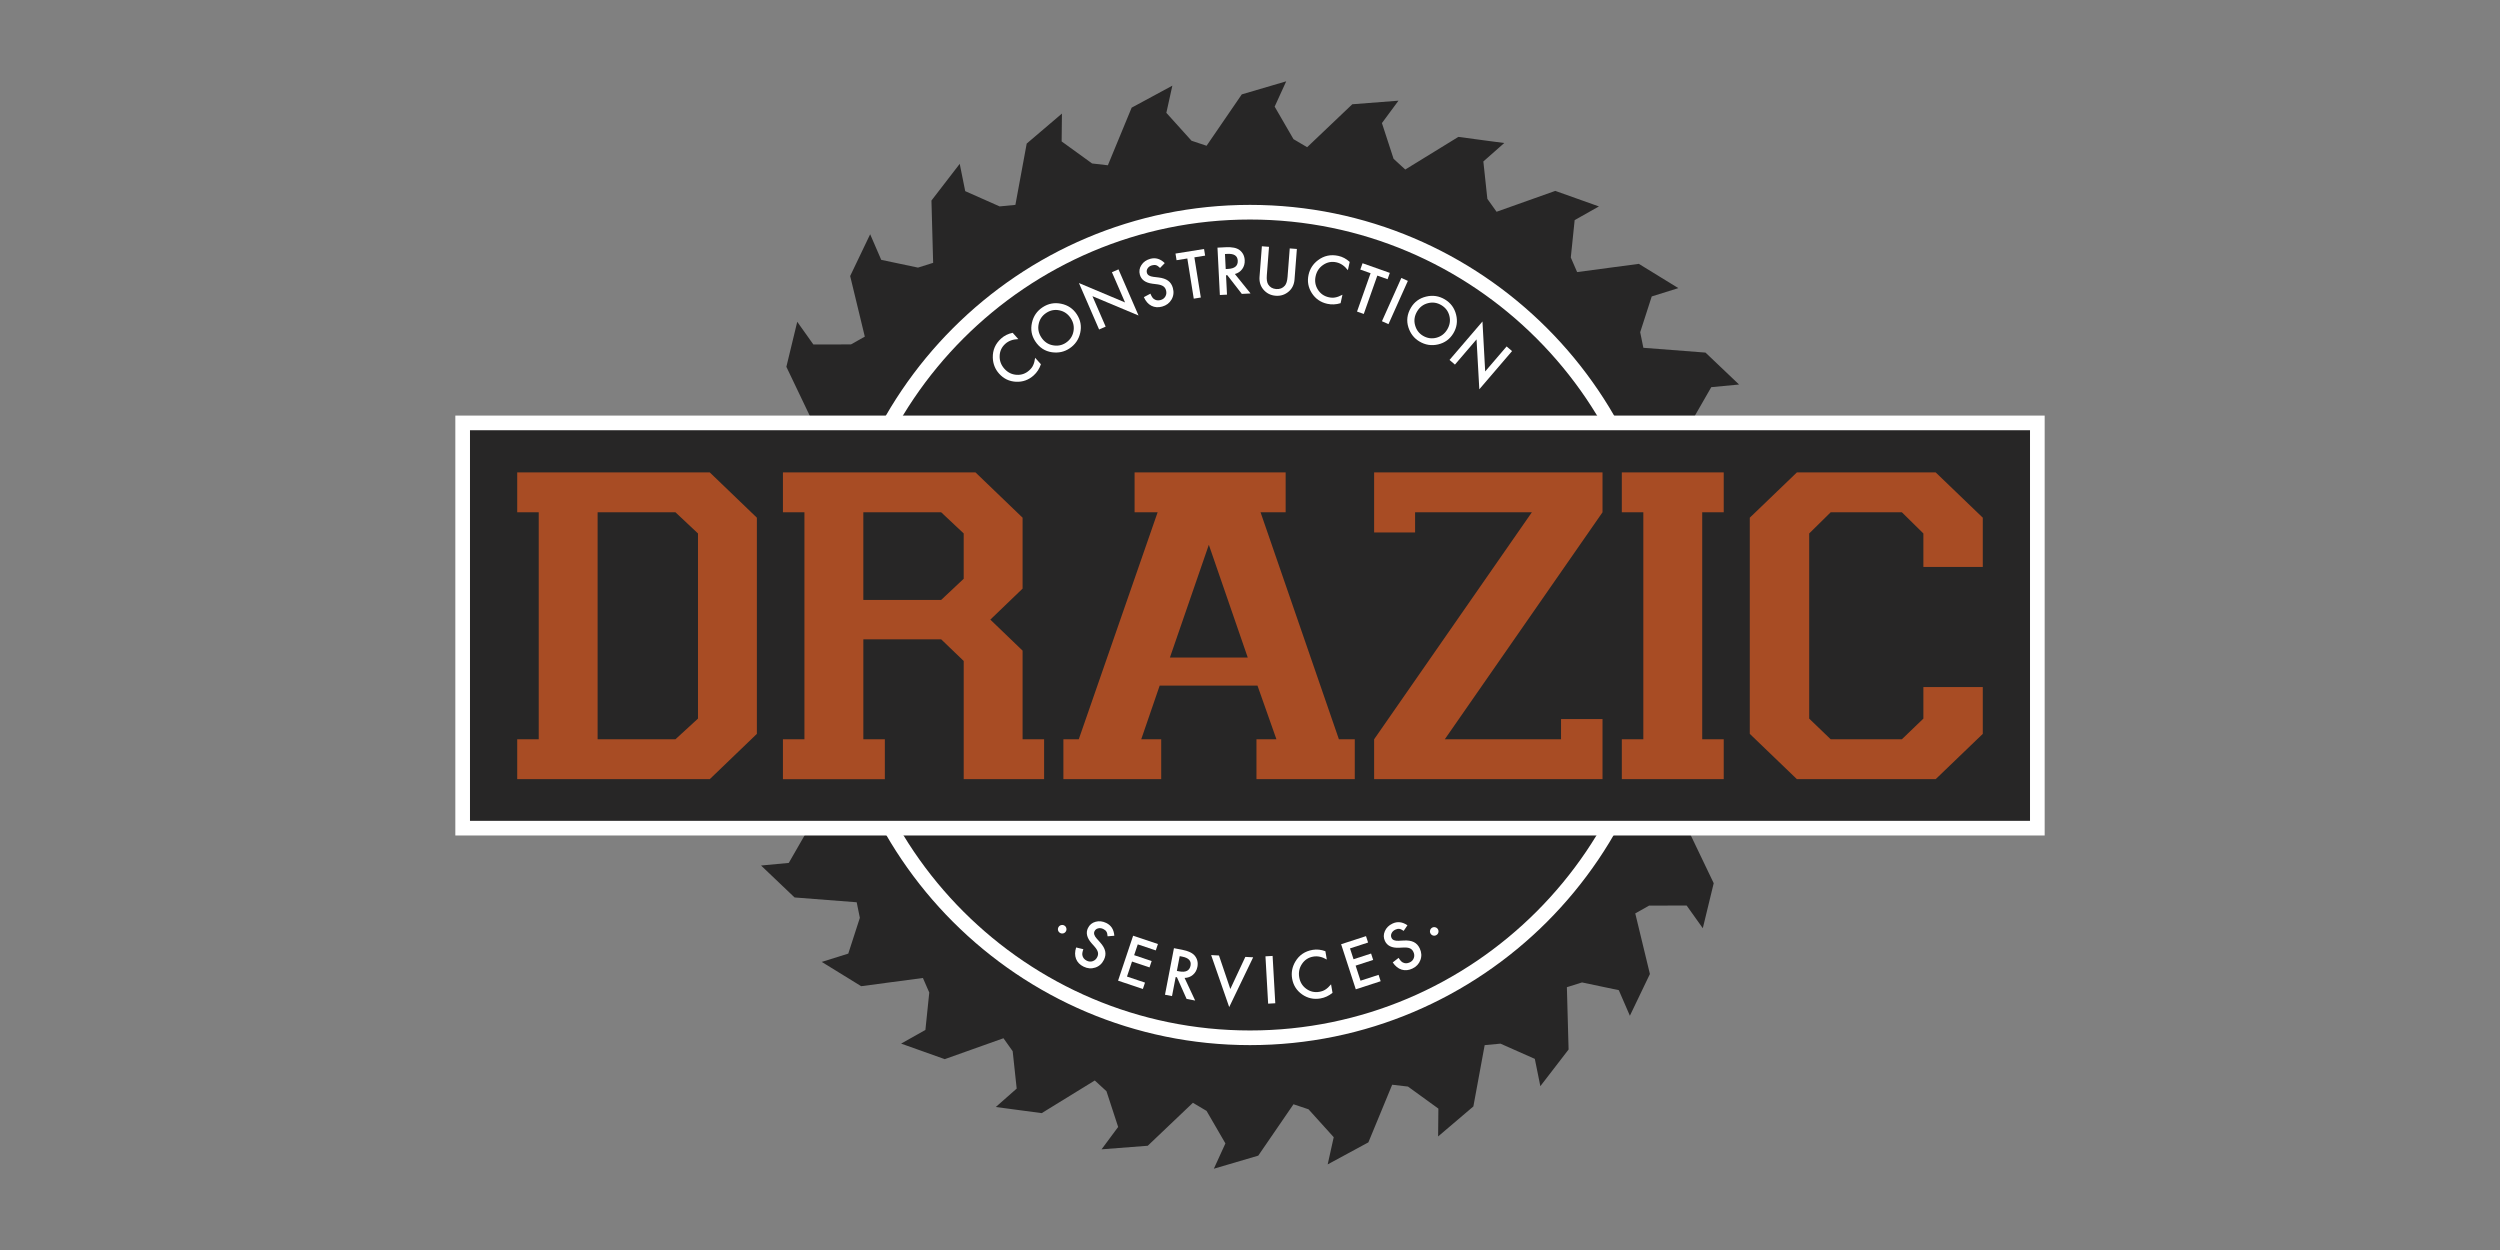 <?xml version="1.0" encoding="utf-8" ?>
<!-- Generator: Adobe Illustrator 19.0.0, SVG Export Plug-In . SVG Version: 6.00 Build 0)  -->
<?xml-stylesheet type="text/css" href="/global.css" ?>


<svg version="1.1" id="Layer_1" class="logo" xmlns="http://www.w3.org/2000/svg" xmlns:xlink="http://www.w3.org/1999/xlink" x="0px" y="0px" viewBox="0 0 400 200" enable-background="new 0 0 400 200" xml:space="preserve">


<rect x="0" y="0" width="400" height="200" fill="#808080" stroke="none"/>


<g id="XMLID_43_">


<g id="XMLID_126_" class="blade_trans">


<path id="XMLID_127_" class="blades grow" fill="#272626" d="M139.225,37.481l-3.199,6.685l2.343,9.694l-2.214,1.246l-6.015,0.012l-2.582-3.632
l-1.74,7.203l4.299,8.992l-1.903,1.681l-5.877,1.262l-3.285-3.015l-0.201,7.404l6.077,7.902l-1.516,2.042l-5.489,2.456
l-3.84-2.267l1.344,7.287l7.588,6.465l-1.057,2.311l-4.858,3.545l-4.227-1.418l2.826,6.847l8.774,4.75l-0.559,2.476l-4.012,4.479
l-4.428-0.512l4.189,6.115l9.559,2.818l-0.019,2.538l-2.998,5.219l-4.437,0.417l5.365,5.11l9.936,0.77l0.507,2.491l-1.851,5.722
l-4.246,1.33l6.307,3.883l9.879-1.314l1.018,2.33l-0.617,5.984l-3.888,2.188l6.981,2.486l9.396-3.345l1.473,2.073l0.641,5.982
l-3.342,2.946l7.345,0.981l8.492-5.224l1.87,1.719l1.87,5.715l-2.654,3.579l7.388-0.569l7.225-6.875l2.185,1.297l3.017,5.201
l-1.85,4.051l7.105-2.092l5.638-8.222l2.405,0.806l4.031,4.464l-0.966,4.351l6.513-3.526l3.806-9.219l2.525,0.292l4.868,3.527
l-0.043,4.454l5.642-4.801l1.808-9.807l2.529-0.239l5.494,2.435l0.885,4.369l4.519-5.869l-0.273-9.967l2.42-0.763l5.886,1.238
l1.774,4.091l3.204-6.679l-2.343-9.695l2.214-1.249l6.006-0.01l2.587,3.629l1.745-7.201l-4.308-8.994l1.908-1.678l5.881-1.26
l3.275,3.015l0.21-7.409l-6.082-7.899l1.511-2.044l5.494-2.455l3.835,2.267l-1.339-7.285l-7.593-6.467l1.057-2.311l4.863-3.542
l4.222,1.418l-2.821-6.85l-8.77-4.742l0.555-2.482l4.012-4.48l4.433,0.514l-4.189-6.11l-9.568-2.822l0.029-2.54l2.993-5.212
l4.447-0.423l-5.37-5.109l-9.941-0.768l-0.507-2.494l1.846-5.722l4.255-1.332l-6.316-3.881l-9.879,1.312l-1.009-2.329l0.617-5.984
l3.883-2.188l-6.981-2.486l-9.396,3.34l-1.473-2.066l-0.641-5.984l3.342-2.948l-7.345-0.979l-8.492,5.22l-1.869-1.717
l-1.865-5.716l2.649-3.583l-7.388,0.571l-7.225,6.872l-2.185-1.288l-3.013-5.204l1.85-4.051l-7.11,2.092l-5.633,8.222l-2.41-0.806
l-4.026-4.464l0.961-4.347l-6.512,3.519l-3.806,9.218l-2.525-0.288l-4.872-3.526l0.048-4.459l-5.638,4.803l-1.808,9.807
l-2.525,0.244l-5.504-2.44l-0.88-4.369l-4.524,5.872l0.272,9.967l-2.424,0.763l-5.882-1.241L139.225,37.481z" />
</g>


<g id="XMLID_122_">
<path id="XMLID_123_" class="circle" fill="#FFFFFF" d="M200,167.219c-37.065,0-67.219-30.155-67.219-67.219
c0-37.065,30.155-67.219,67.219-67.219S267.219,62.935,267.219,100C267.219,137.064,237.065,167.219,200,167.219z M200,35.125
c-35.772,0-64.875,29.103-64.875,64.875s29.103,64.875,64.875,64.875s64.875-29.103,64.875-64.875S235.772,35.125,200,35.125z" />
</g>

<g id="XMLID_117_">
<rect id="XMLID_38_" x="74.025" y="67.665" fill="#272626" width="251.95" height="64.841" />
<path id="XMLID_118_" fill="#FFFFFF" d="M327.147,133.678H72.853V66.493h254.294V133.678z M75.197,131.334h249.605V68.837H75.197
V131.334z" />
</g>

<g id="XMLID_95_">
<g id="XMLID_113_">
<path id="XMLID_114_" fill="#A84C24" d="M82.754,124.666v-6.382h3.441V81.965h-3.441v-6.381h30.808l7.538,7.248v34.586
l-7.538,7.248H82.754z M108.072,118.284l3.605-3.308V85.353l-3.605-3.388H95.618v36.319H108.072z" />
</g>
<g id="XMLID_109_">
<path id="XMLID_110_" fill="#A84C24" d="M125.269,124.666v-6.382h3.441V81.965h-3.441v-6.381h30.808l7.538,7.248v11.345
l-5.162,4.963l5.162,4.963v14.181h3.441v6.382h-12.863v-18.908l-3.605-3.466h-12.454v15.993h3.441v6.382H125.269z
M150.587,95.989l3.605-3.388v-7.248l-3.605-3.388h-12.454v14.023H150.587z" />
</g>
<g id="XMLID_105_">
<path id="XMLID_106_" fill="#A84C24" d="M170.144,124.666v-6.382h2.458l12.618-36.319h-3.687v-6.381h24.17v6.381h-4.015
l12.536,36.319h2.54v6.382h-15.731v-6.382h3.195l-3.031-8.587h-15.649l-2.95,8.587h3.195v6.382H170.144z M199.64,105.206
l-6.227-18.041l-6.227,18.041H199.64z" />
</g>
<g id="XMLID_102_">
<path id="XMLID_103_" fill="#A84C24" d="M219.86,124.666v-6.382l25.236-36.319h-18.681v3.23h-6.555v-9.612h36.543v6.381
l-25.236,36.319h18.6v-3.23h6.636v9.612H219.86z" />
</g>
<g id="XMLID_99_">
<path id="XMLID_100_" fill="#A84C24" d="M259.491,124.666v-6.382h3.441V81.965h-3.441v-6.381h16.305v6.381h-3.441v36.319h3.441
v6.382H259.491z" />
</g>
<g id="XMLID_96_">
<path id="XMLID_97_" fill="#A84C24" d="M279.966,117.417V82.832l7.538-7.248h22.204l7.538,7.248v7.878h-9.505v-5.357
l-3.441-3.388h-11.389l-3.442,3.388v29.623l3.442,3.308H304.3l3.441-3.308v-5.042h9.505v7.484l-7.538,7.248h-22.204
L279.966,117.417z" />
</g>
</g>
<g id="XMLID_44_">
<g id="XMLID_67_">
<path id="XMLID_93_" fill="#FFFFFF" d="M162.027,53.248l0.905,1.007c-0.862,0.031-1.557,0.282-2.083,0.755
c-0.58,0.521-0.881,1.169-0.904,1.942c-0.027,0.773,0.228,1.46,0.767,2.059c0.532,0.592,1.181,0.912,1.946,0.96
c0.765,0.048,1.438-0.189,2.017-0.71c0.3-0.269,0.51-0.547,0.633-0.833c0.073-0.154,0.135-0.328,0.186-0.524
c0.051-0.195,0.093-0.414,0.127-0.656l0.925,1.029c-0.239,0.715-0.626,1.313-1.162,1.794c-0.806,0.725-1.747,1.062-2.824,1.012
c-1.078-0.057-1.977-0.487-2.697-1.289c-0.646-0.719-0.984-1.573-1.015-2.563c-0.035-1.215,0.411-2.24,1.34-3.074
C160.695,53.702,161.308,53.399,162.027,53.248z" />
<path id="XMLID_90_" fill="#FFFFFF" d="M165.633,54.599c-0.585-0.894-0.759-1.876-0.523-2.946c0.233-1.068,0.807-1.902,1.723-2.5
c0.905-0.592,1.892-0.775,2.962-0.552c1.073,0.222,1.906,0.787,2.5,1.695c0.597,0.913,0.777,1.901,0.54,2.963
c-0.238,1.067-0.82,1.904-1.746,2.51c-0.82,0.536-1.741,0.734-2.765,0.593C167.195,56.203,166.298,55.616,165.633,54.599z
M166.606,53.977c0.458,0.701,1.071,1.124,1.839,1.267c0.764,0.145,1.453,0.017,2.068-0.384c0.666-0.436,1.078-1.033,1.234-1.793
c0.153-0.765,0.011-1.482-0.426-2.15c-0.442-0.676-1.039-1.096-1.791-1.257c-0.751-0.166-1.458-0.032-2.121,0.401
c-0.661,0.432-1.068,1.027-1.222,1.785C166.029,52.598,166.169,53.308,166.606,53.977z" />
<path id="XMLID_88_" fill="#FFFFFF" d="M175.856,52.718l-3.228-7.432l7.38,3.105l-2.1-4.836l1.05-0.456l3.207,7.382l-7.375-3.092
l2.116,4.872L175.856,52.718z" />
<path id="XMLID_86_" fill="#FFFFFF" d="M186.358,42.095l-0.749,0.777c-0.247-0.244-0.459-0.39-0.635-0.437
c-0.185-0.058-0.403-0.052-0.652,0.017c-0.307,0.084-0.537,0.242-0.691,0.471c-0.155,0.226-0.197,0.469-0.126,0.728
c0.098,0.357,0.443,0.572,1.034,0.643l0.812,0.098c0.66,0.077,1.175,0.25,1.545,0.521c0.37,0.27,0.624,0.657,0.763,1.159
c0.185,0.673,0.114,1.291-0.213,1.854c-0.33,0.567-0.829,0.943-1.499,1.127c-0.635,0.175-1.211,0.131-1.728-0.133
c-0.512-0.265-0.912-0.725-1.201-1.379l1.05-0.555c0.169,0.415,0.339,0.688,0.51,0.818c0.314,0.253,0.69,0.32,1.125,0.199
c0.345-0.095,0.599-0.289,0.762-0.582c0.164-0.293,0.197-0.616,0.1-0.97c-0.039-0.142-0.094-0.267-0.167-0.374
c-0.072-0.108-0.164-0.199-0.275-0.276c-0.112-0.076-0.245-0.14-0.402-0.19c-0.156-0.05-0.337-0.09-0.542-0.118l-0.787-0.099
c-1.118-0.147-1.788-0.628-2.013-1.442c-0.151-0.549-0.068-1.066,0.251-1.551c0.317-0.488,0.789-0.818,1.414-0.991
C184.888,41.18,185.659,41.408,186.358,42.095z" />
<path id="XMLID_84_" fill="#FFFFFF" d="M191.102,41.175l1.029,6.429l-1.13,0.181l-1.029-6.429l-1.723,0.276l-0.17-1.062
l4.57-0.732l0.17,1.063L191.102,41.175z" />
<path id="XMLID_81_" fill="#FFFFFF" d="M197.581,43.843l2.508,3.111l-1.399,0.07l-2.32-2.993l-0.206,0.01l0.156,3.102
l-1.143,0.057l-0.381-7.577l1.34-0.067c1.001-0.05,1.733,0.101,2.197,0.455c0.512,0.394,0.785,0.935,0.82,1.622
c0.027,0.537-0.104,1.006-0.391,1.407C198.473,43.442,198.08,43.709,197.581,43.843z M196.115,43.046l0.363-0.018
c1.083-0.054,1.604-0.495,1.562-1.323c-0.039-0.775-0.585-1.137-1.638-1.084l-0.407,0.021L196.115,43.046z" />
<path id="XMLID_79_" fill="#FFFFFF" d="M203.042,39.492l-0.35,4.553c-0.05,0.65,0.019,1.133,0.209,1.449
c0.283,0.458,0.713,0.71,1.287,0.754c0.579,0.044,1.043-0.138,1.393-0.548c0.234-0.274,0.377-0.741,0.428-1.4l0.35-4.553
l1.142,0.088l-0.375,4.87c-0.061,0.797-0.36,1.434-0.896,1.912c-0.603,0.532-1.311,0.767-2.124,0.704
c-0.813-0.063-1.475-0.403-1.986-1.02c-0.457-0.554-0.654-1.23-0.593-2.027l0.374-4.87L203.042,39.492z" />
<path id="XMLID_77_" fill="#FFFFFF" d="M215.951,41.907l-0.292,1.322c-0.527-0.683-1.135-1.101-1.826-1.254
c-0.762-0.168-1.463-0.036-2.105,0.395c-0.645,0.428-1.054,1.035-1.228,1.822c-0.172,0.777-0.054,1.491,0.353,2.141
c0.406,0.65,0.99,1.059,1.751,1.228c0.394,0.087,0.742,0.097,1.046,0.029c0.168-0.03,0.346-0.081,0.535-0.153
s0.391-0.165,0.607-0.278l-0.298,1.351c-0.72,0.221-1.432,0.255-2.135,0.099c-1.059-0.234-1.881-0.803-2.466-1.707
c-0.581-0.91-0.755-1.891-0.522-2.944c0.208-0.943,0.706-1.716,1.493-2.317c0.968-0.735,2.061-0.969,3.28-0.699
C214.807,41.088,215.41,41.41,215.951,41.907z" />
<path id="XMLID_75_" fill="#FFFFFF" d="M220.373,44.095l-2.17,6.138l-1.079-0.382l2.17-6.138l-1.645-0.581l0.359-1.014
l4.364,1.543l-0.359,1.015L220.373,44.095z" />
<path id="XMLID_73_" fill="#FFFFFF" d="M225.258,44.941l-3.102,6.924l-1.044-0.468l3.101-6.924L225.258,44.941z" />
<path id="XMLID_70_" fill="#FFFFFF" d="M225.762,49.209c0.549-0.916,1.356-1.501,2.422-1.756
c1.063-0.257,2.063-0.104,3.002,0.459c0.927,0.556,1.523,1.364,1.789,2.424c0.269,1.062,0.124,2.059-0.433,2.989
c-0.561,0.936-1.371,1.529-2.431,1.78c-1.064,0.252-2.071,0.094-3.02-0.476c-0.84-0.503-1.42-1.246-1.74-2.229
C224.999,51.315,225.137,50.252,225.762,49.209z M226.746,49.813c-0.43,0.719-0.543,1.454-0.338,2.207
c0.203,0.751,0.619,1.315,1.249,1.693c0.683,0.409,1.4,0.519,2.152,0.328c0.755-0.196,1.338-0.636,1.748-1.321
c0.416-0.693,0.532-1.413,0.35-2.16c-0.178-0.748-0.607-1.325-1.287-1.733c-0.677-0.406-1.39-0.513-2.139-0.321
C227.734,48.693,227.156,49.128,226.746,49.813z" />
<path id="XMLID_68_" fill="#FFFFFF" d="M231.922,57.59l5.273-6.152l0.434,7.995l3.431-4.003l0.869,0.745l-5.238,6.111
l-0.444-7.984l-3.457,4.033L231.922,57.59z" />
</g>
<g id="XMLID_45_">
<path id="XMLID_65_" fill="#FFFFFF" d="M169.375,148.313c0.097-0.156,0.238-0.256,0.422-0.3c0.185-0.044,0.357-0.016,0.516,0.082
c0.159,0.098,0.26,0.24,0.303,0.425c0.043,0.185,0.016,0.357-0.082,0.515c-0.1,0.162-0.243,0.264-0.427,0.308
c-0.18,0.042-0.351,0.014-0.513-0.086c-0.164-0.102-0.268-0.243-0.31-0.423C169.242,148.653,169.272,148.48,169.375,148.313z" />
<path id="XMLID_63_" fill="#FFFFFF" d="M178.291,149.72l-1.076,0.088c-0.024-0.347-0.086-0.596-0.187-0.748
c-0.101-0.166-0.268-0.306-0.501-0.419c-0.286-0.14-0.562-0.175-0.829-0.104c-0.266,0.067-0.458,0.221-0.576,0.463
c-0.163,0.332-0.046,0.722,0.349,1.166l0.544,0.61c0.444,0.494,0.715,0.965,0.814,1.412c0.099,0.448,0.034,0.906-0.195,1.374
c-0.307,0.628-0.769,1.044-1.387,1.249c-0.622,0.207-1.245,0.158-1.87-0.146c-0.591-0.289-0.994-0.703-1.208-1.244
c-0.208-0.537-0.204-1.146,0.013-1.828l1.154,0.279c-0.148,0.424-0.201,0.741-0.158,0.951c0.068,0.398,0.306,0.696,0.712,0.894
c0.32,0.157,0.64,0.179,0.956,0.068c0.317-0.111,0.556-0.331,0.717-0.661c0.065-0.132,0.105-0.263,0.122-0.391
c0.017-0.128,0.009-0.258-0.023-0.389c-0.033-0.131-0.092-0.267-0.176-0.408c-0.084-0.141-0.193-0.29-0.328-0.447l-0.525-0.595
c-0.741-0.85-0.925-1.654-0.555-2.413c0.25-0.512,0.655-0.844,1.214-0.997c0.561-0.156,1.133-0.092,1.716,0.193
C177.794,148.062,178.221,148.743,178.291,149.72z" />
<path id="XMLID_61_" fill="#FFFFFF" d="M184.927,152.065l-2.884-0.966l-0.579,1.728l2.8,0.938l-0.342,1.02l-2.8-0.938
l-0.805,2.404l2.884,0.966l-0.342,1.02l-3.969-1.33l2.41-7.194l3.969,1.33L184.927,152.065z" />
<path id="XMLID_58_" fill="#FFFFFF" d="M189.533,156.469l1.695,3.619l-1.375-0.264l-1.541-3.459l-0.203-0.039l-0.587,3.049
l-1.124-0.216l1.434-7.45l1.317,0.254c0.984,0.189,1.66,0.512,2.026,0.965c0.403,0.505,0.54,1.095,0.41,1.77
c-0.102,0.528-0.34,0.952-0.715,1.273C190.494,156.292,190.048,156.458,189.533,156.469z M188.298,155.346l0.357,0.069
c1.064,0.205,1.675-0.1,1.832-0.913c0.146-0.762-0.298-1.243-1.333-1.442l-0.401-0.077L188.298,155.346z" />
<path id="XMLID_56_" fill="#FFFFFF" d="M195.035,152.879l1.816,5.361l2.403-5.137l1.251,0.066l-3.833,7.965l-2.89-8.321
L195.035,152.879z" />
<path id="XMLID_54_" fill="#FFFFFF" d="M203.617,152.948l0.429,7.574l-1.143,0.065l-0.429-7.574L203.617,152.948z" />
<path id="XMLID_52_" fill="#FFFFFF" d="M212.061,152.192l0.229,1.334c-0.746-0.433-1.467-0.591-2.165-0.47
c-0.769,0.132-1.368,0.519-1.8,1.161c-0.435,0.64-0.584,1.357-0.448,2.151c0.135,0.785,0.513,1.401,1.135,1.849
c0.622,0.448,1.317,0.606,2.085,0.474c0.397-0.068,0.723-0.191,0.979-0.368c0.144-0.091,0.29-0.205,0.437-0.344
c0.148-0.138,0.3-0.301,0.457-0.488l0.234,1.363c-0.583,0.478-1.229,0.777-1.939,0.899c-1.068,0.184-2.045-0.033-2.928-0.648
c-0.881-0.623-1.413-1.466-1.596-2.528c-0.164-0.952,0.005-1.856,0.507-2.71c0.617-1.047,1.542-1.676,2.772-1.887
C210.693,151.866,211.373,151.936,212.061,152.192z" />
<path id="XMLID_50_" fill="#FFFFFF" d="M218.894,150.805l-2.892,0.94l0.564,1.733l2.808-0.913l0.333,1.023l-2.808,0.913
l0.784,2.411l2.892-0.94l0.333,1.023l-3.981,1.295l-2.346-7.215l3.981-1.295L218.894,150.805z" />
<path id="XMLID_48_" fill="#FFFFFF" d="M225.191,148.047l-0.604,0.894c-0.286-0.198-0.52-0.305-0.701-0.321
c-0.193-0.025-0.406,0.018-0.64,0.129c-0.287,0.136-0.487,0.33-0.6,0.583c-0.114,0.25-0.113,0.496,0.002,0.739
c0.159,0.335,0.535,0.487,1.129,0.456l0.817-0.043c0.663-0.038,1.201,0.044,1.612,0.247c0.411,0.203,0.728,0.54,0.951,1.011
c0.298,0.631,0.335,1.252,0.109,1.863c-0.228,0.615-0.655,1.071-1.283,1.368c-0.595,0.282-1.17,0.337-1.725,0.167
c-0.549-0.173-1.023-0.557-1.42-1.152l0.939-0.727c0.238,0.381,0.452,0.62,0.643,0.718c0.354,0.195,0.734,0.196,1.143,0.003
c0.323-0.152,0.54-0.387,0.651-0.704c0.111-0.317,0.088-0.641-0.069-0.972c-0.063-0.133-0.14-0.247-0.229-0.34
c-0.089-0.094-0.196-0.168-0.318-0.224c-0.122-0.056-0.265-0.096-0.428-0.118c-0.163-0.023-0.347-0.03-0.555-0.023l-0.791,0.038
c-1.126,0.048-1.87-0.31-2.231-1.074c-0.243-0.515-0.25-1.039-0.02-1.571c0.229-0.536,0.636-0.942,1.222-1.22
C223.585,147.399,224.384,147.49,225.191,148.047z" />
<path id="XMLID_46_" fill="#FFFFFF" d="M228.889,149.372c-0.094-0.157-0.119-0.328-0.073-0.512
c0.046-0.184,0.149-0.324,0.308-0.421c0.16-0.096,0.333-0.121,0.517-0.076c0.184,0.046,0.324,0.148,0.421,0.308
c0.098,0.163,0.124,0.336,0.079,0.52c-0.045,0.18-0.149,0.319-0.311,0.417c-0.165,0.1-0.338,0.127-0.518,0.082
C229.131,149.647,228.991,149.54,228.889,149.372z" />
</g>
</g>
</g>
</svg>